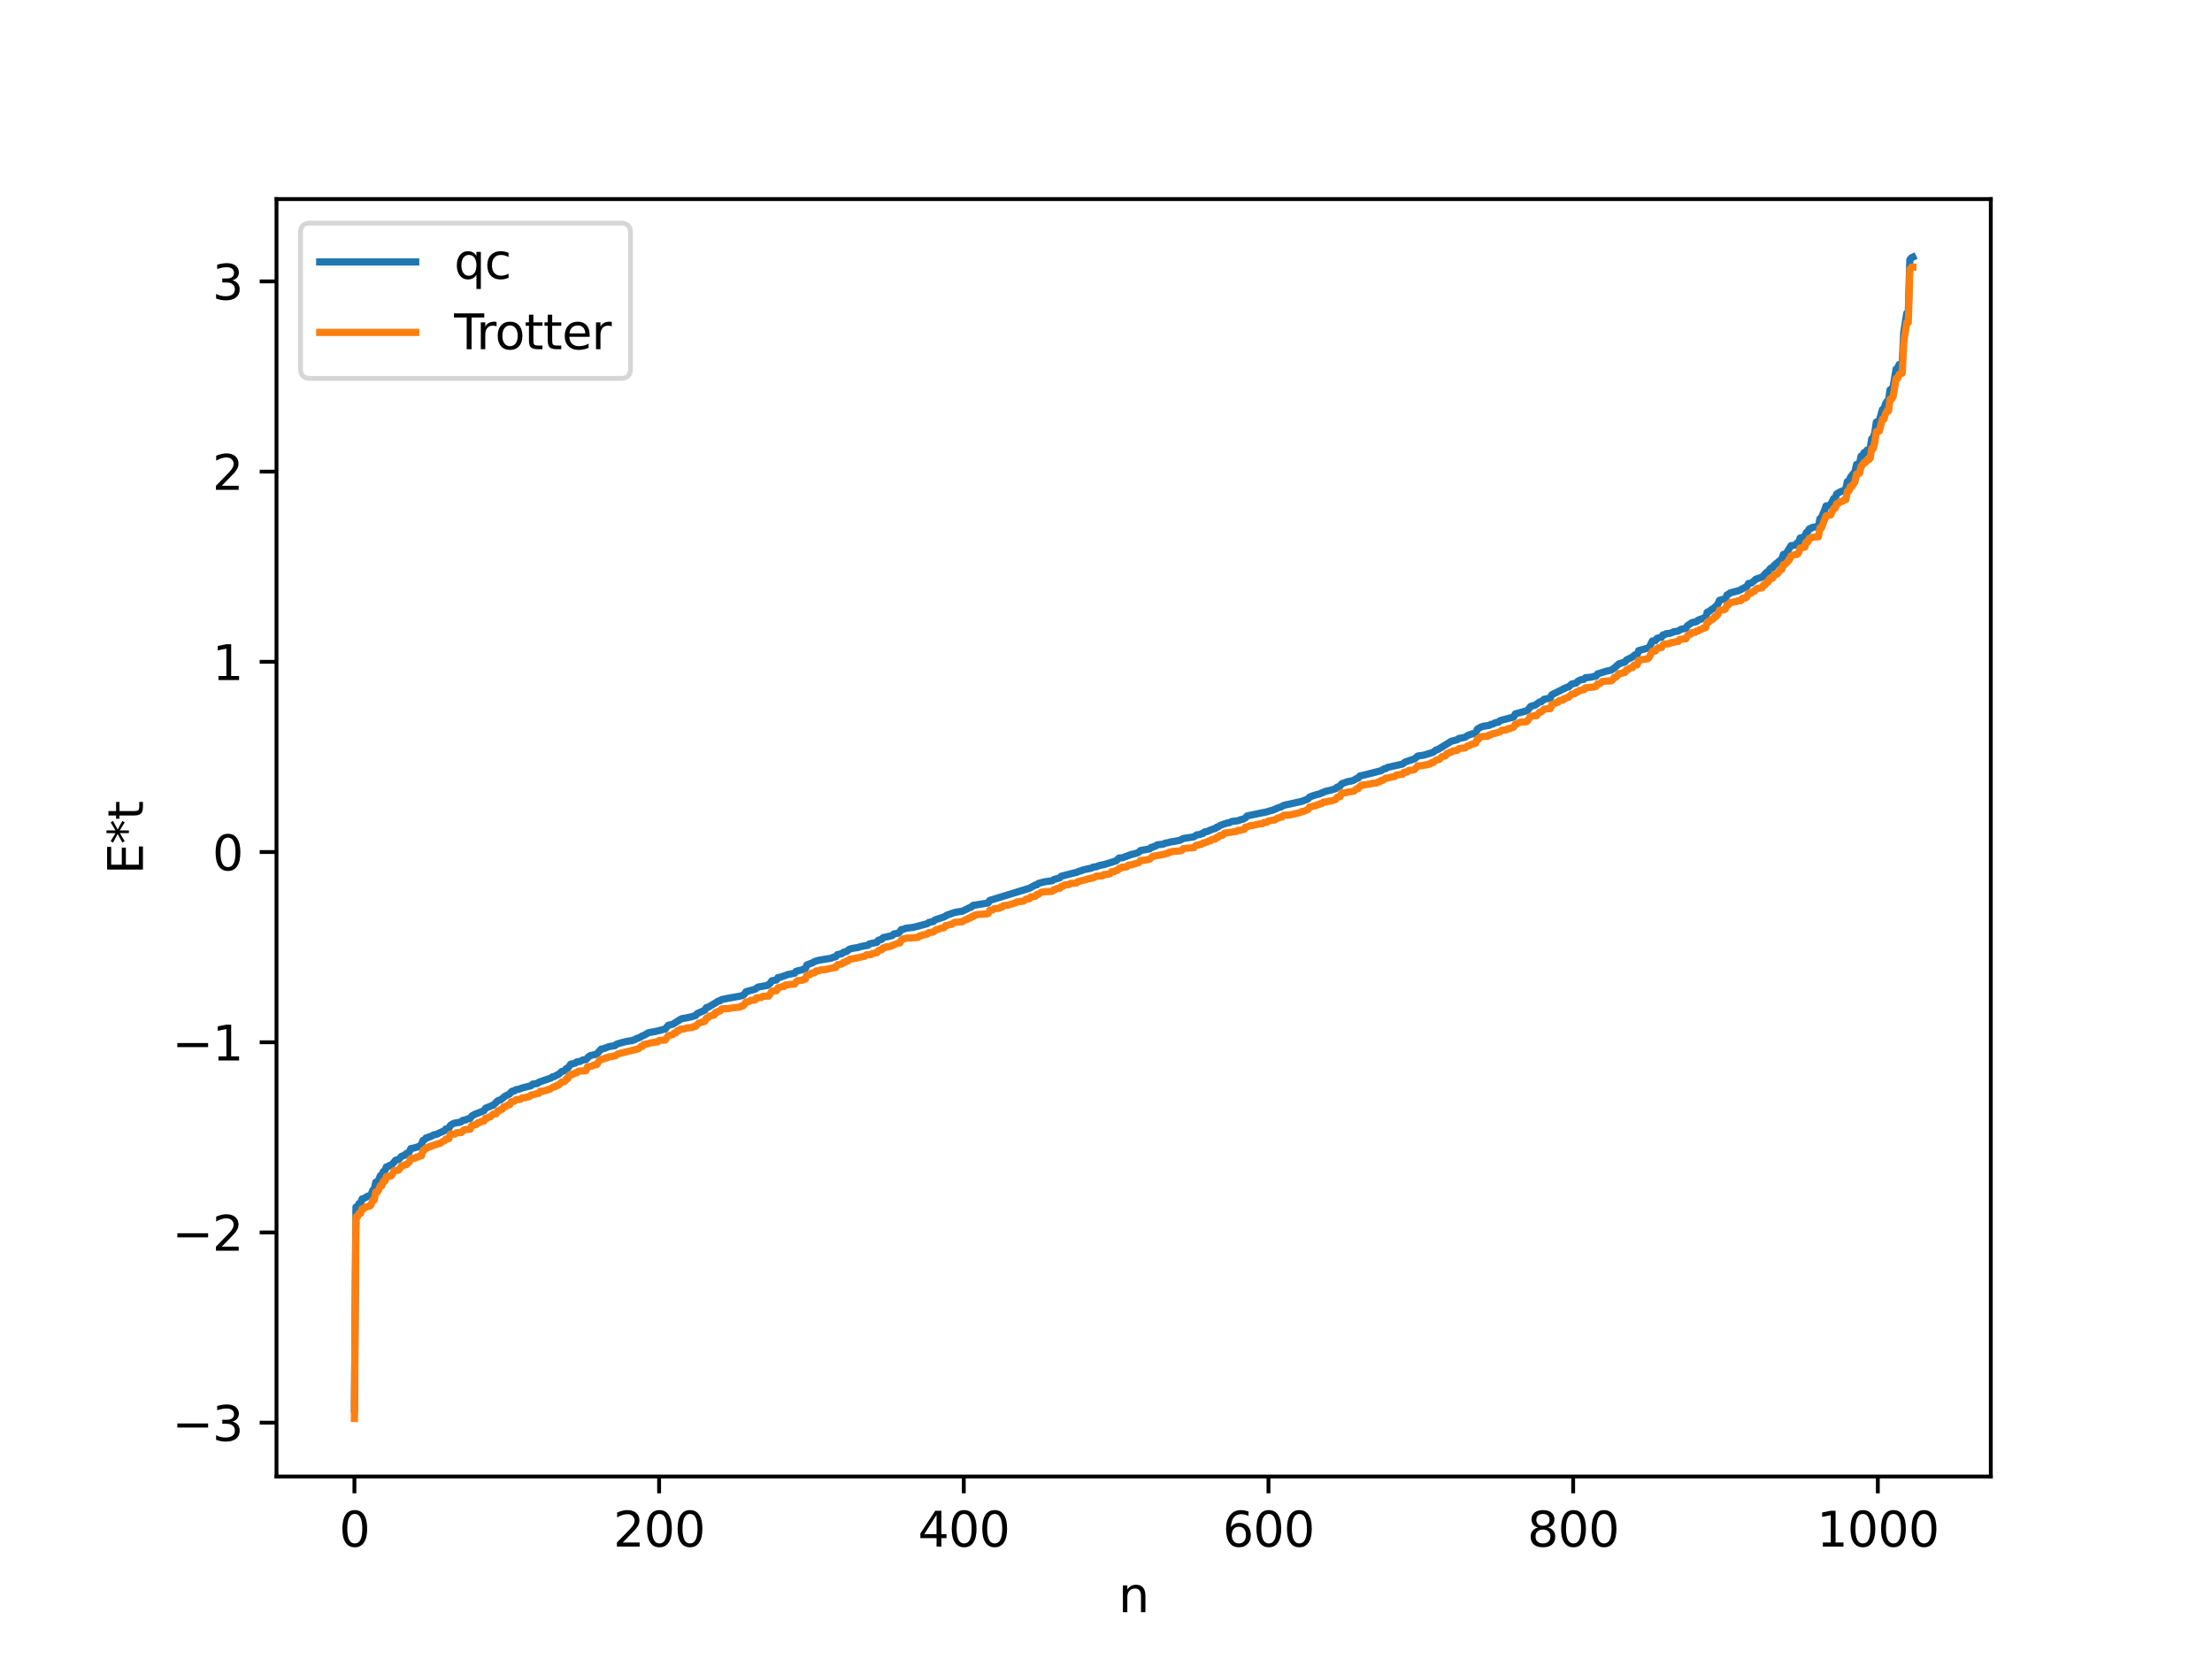 <?xml version="1.0" encoding="utf-8" standalone="no"?>
<!DOCTYPE svg PUBLIC "-//W3C//DTD SVG 1.1//EN"
  "http://www.w3.org/Graphics/SVG/1.1/DTD/svg11.dtd">
<svg xmlns:xlink="http://www.w3.org/1999/xlink" width="460.8pt" height="345.6pt" viewBox="0 0 460.8 345.6" xmlns="http://www.w3.org/2000/svg" version="1.1">
 <defs>
  <style type="text/css">*{stroke-linejoin: round; stroke-linecap: butt}</style>
 </defs>
 <g id="figure_1">
  <g id="patch_1">
   <path d="M 0 345.6 
L 460.8 345.6 
L 460.8 0 
L 0 0 
z
" style="fill: #ffffff"/>
  </g>
  <g id="axes_1">
   <g id="patch_2">
    <path d="M 57.6 307.584 
L 414.72 307.584 
L 414.72 41.472 
L 57.6 41.472 
z
" style="fill: #ffffff"/>
   </g>
   <g id="matplotlib.axis_1">
    <g id="xtick_1">
     <g id="line2d_1">
      <defs>
       <path id="md1fddbe4f3" d="M 0 0 
L 0 3.5 
" style="stroke: #000000; stroke-width: 0.8"/>
      </defs>
      <g>
       <use xlink:href="#md1fddbe4f3" x="73.833" y="307.584" style="stroke: #000000; stroke-width: 0.8"/>
      </g>
     </g>
     <g id="text_1">
      <!-- 0 -->
      <g transform="translate(70.651 322.182) scale(0.1 -0.1)">
       <defs>
        <path id="DejaVuSans-30" d="M 2034 4250 
Q 1547 4250 1301 3770 
Q 1056 3291 1056 2328 
Q 1056 1369 1301 889 
Q 1547 409 2034 409 
Q 2525 409 2770 889 
Q 3016 1369 3016 2328 
Q 3016 3291 2770 3770 
Q 2525 4250 2034 4250 
z
M 2034 4750 
Q 2819 4750 3233 4129 
Q 3647 3509 3647 2328 
Q 3647 1150 3233 529 
Q 2819 -91 2034 -91 
Q 1250 -91 836 529 
Q 422 1150 422 2328 
Q 422 3509 836 4129 
Q 1250 4750 2034 4750 
z
" transform="scale(0.016)"/>
       </defs>
       <use xlink:href="#DejaVuSans-30"/>
      </g>
     </g>
    </g>
    <g id="xtick_2">
     <g id="line2d_2">
      <g>
       <use xlink:href="#md1fddbe4f3" x="137.304" y="307.584" style="stroke: #000000; stroke-width: 0.8"/>
      </g>
     </g>
     <g id="text_2">
      <!-- 200 -->
      <g transform="translate(127.76 322.182) scale(0.1 -0.1)">
       <defs>
        <path id="DejaVuSans-32" d="M 1228 531 
L 3431 531 
L 3431 0 
L 469 0 
L 469 531 
Q 828 903 1448 1529 
Q 2069 2156 2228 2338 
Q 2531 2678 2651 2914 
Q 2772 3150 2772 3378 
Q 2772 3750 2511 3984 
Q 2250 4219 1831 4219 
Q 1534 4219 1204 4116 
Q 875 4013 500 3803 
L 500 4441 
Q 881 4594 1212 4672 
Q 1544 4750 1819 4750 
Q 2544 4750 2975 4387 
Q 3406 4025 3406 3419 
Q 3406 3131 3298 2873 
Q 3191 2616 2906 2266 
Q 2828 2175 2409 1742 
Q 1991 1309 1228 531 
z
" transform="scale(0.016)"/>
       </defs>
       <use xlink:href="#DejaVuSans-32"/>
       <use xlink:href="#DejaVuSans-30" x="63.623"/>
       <use xlink:href="#DejaVuSans-30" x="127.246"/>
      </g>
     </g>
    </g>
    <g id="xtick_3">
     <g id="line2d_3">
      <g>
       <use xlink:href="#md1fddbe4f3" x="200.775" y="307.584" style="stroke: #000000; stroke-width: 0.8"/>
      </g>
     </g>
     <g id="text_3">
      <!-- 400 -->
      <g transform="translate(191.231 322.182) scale(0.1 -0.1)">
       <defs>
        <path id="DejaVuSans-34" d="M 2419 4116 
L 825 1625 
L 2419 1625 
L 2419 4116 
z
M 2253 4666 
L 3047 4666 
L 3047 1625 
L 3713 1625 
L 3713 1100 
L 3047 1100 
L 3047 0 
L 2419 0 
L 2419 1100 
L 313 1100 
L 313 1709 
L 2253 4666 
z
" transform="scale(0.016)"/>
       </defs>
       <use xlink:href="#DejaVuSans-34"/>
       <use xlink:href="#DejaVuSans-30" x="63.623"/>
       <use xlink:href="#DejaVuSans-30" x="127.246"/>
      </g>
     </g>
    </g>
    <g id="xtick_4">
     <g id="line2d_4">
      <g>
       <use xlink:href="#md1fddbe4f3" x="264.246" y="307.584" style="stroke: #000000; stroke-width: 0.8"/>
      </g>
     </g>
     <g id="text_4">
      <!-- 600 -->
      <g transform="translate(254.702 322.182) scale(0.1 -0.1)">
       <defs>
        <path id="DejaVuSans-36" d="M 2113 2584 
Q 1688 2584 1439 2293 
Q 1191 2003 1191 1497 
Q 1191 994 1439 701 
Q 1688 409 2113 409 
Q 2538 409 2786 701 
Q 3034 994 3034 1497 
Q 3034 2003 2786 2293 
Q 2538 2584 2113 2584 
z
M 3366 4563 
L 3366 3988 
Q 3128 4100 2886 4159 
Q 2644 4219 2406 4219 
Q 1781 4219 1451 3797 
Q 1122 3375 1075 2522 
Q 1259 2794 1537 2939 
Q 1816 3084 2150 3084 
Q 2853 3084 3261 2657 
Q 3669 2231 3669 1497 
Q 3669 778 3244 343 
Q 2819 -91 2113 -91 
Q 1303 -91 875 529 
Q 447 1150 447 2328 
Q 447 3434 972 4092 
Q 1497 4750 2381 4750 
Q 2619 4750 2861 4703 
Q 3103 4656 3366 4563 
z
" transform="scale(0.016)"/>
       </defs>
       <use xlink:href="#DejaVuSans-36"/>
       <use xlink:href="#DejaVuSans-30" x="63.623"/>
       <use xlink:href="#DejaVuSans-30" x="127.246"/>
      </g>
     </g>
    </g>
    <g id="xtick_5">
     <g id="line2d_5">
      <g>
       <use xlink:href="#md1fddbe4f3" x="327.717" y="307.584" style="stroke: #000000; stroke-width: 0.8"/>
      </g>
     </g>
     <g id="text_5">
      <!-- 800 -->
      <g transform="translate(318.173 322.182) scale(0.1 -0.1)">
       <defs>
        <path id="DejaVuSans-38" d="M 2034 2216 
Q 1584 2216 1326 1975 
Q 1069 1734 1069 1313 
Q 1069 891 1326 650 
Q 1584 409 2034 409 
Q 2484 409 2743 651 
Q 3003 894 3003 1313 
Q 3003 1734 2745 1975 
Q 2488 2216 2034 2216 
z
M 1403 2484 
Q 997 2584 770 2862 
Q 544 3141 544 3541 
Q 544 4100 942 4425 
Q 1341 4750 2034 4750 
Q 2731 4750 3128 4425 
Q 3525 4100 3525 3541 
Q 3525 3141 3298 2862 
Q 3072 2584 2669 2484 
Q 3125 2378 3379 2068 
Q 3634 1759 3634 1313 
Q 3634 634 3220 271 
Q 2806 -91 2034 -91 
Q 1263 -91 848 271 
Q 434 634 434 1313 
Q 434 1759 690 2068 
Q 947 2378 1403 2484 
z
M 1172 3481 
Q 1172 3119 1398 2916 
Q 1625 2713 2034 2713 
Q 2441 2713 2670 2916 
Q 2900 3119 2900 3481 
Q 2900 3844 2670 4047 
Q 2441 4250 2034 4250 
Q 1625 4250 1398 4047 
Q 1172 3844 1172 3481 
z
" transform="scale(0.016)"/>
       </defs>
       <use xlink:href="#DejaVuSans-38"/>
       <use xlink:href="#DejaVuSans-30" x="63.623"/>
       <use xlink:href="#DejaVuSans-30" x="127.246"/>
      </g>
     </g>
    </g>
    <g id="xtick_6">
     <g id="line2d_6">
      <g>
       <use xlink:href="#md1fddbe4f3" x="391.188" y="307.584" style="stroke: #000000; stroke-width: 0.8"/>
      </g>
     </g>
     <g id="text_6">
      <!-- 1000 -->
      <g transform="translate(378.463 322.182) scale(0.1 -0.1)">
       <defs>
        <path id="DejaVuSans-31" d="M 794 531 
L 1825 531 
L 1825 4091 
L 703 3866 
L 703 4441 
L 1819 4666 
L 2450 4666 
L 2450 531 
L 3481 531 
L 3481 0 
L 794 0 
L 794 531 
z
" transform="scale(0.016)"/>
       </defs>
       <use xlink:href="#DejaVuSans-31"/>
       <use xlink:href="#DejaVuSans-30" x="63.623"/>
       <use xlink:href="#DejaVuSans-30" x="127.246"/>
       <use xlink:href="#DejaVuSans-30" x="190.869"/>
      </g>
     </g>
    </g>
    <g id="text_7">
     <!-- n -->
     <g transform="translate(232.991 335.861) scale(0.1 -0.1)">
      <defs>
       <path id="DejaVuSans-6e" d="M 3513 2113 
L 3513 0 
L 2938 0 
L 2938 2094 
Q 2938 2591 2744 2837 
Q 2550 3084 2163 3084 
Q 1697 3084 1428 2787 
Q 1159 2491 1159 1978 
L 1159 0 
L 581 0 
L 581 3500 
L 1159 3500 
L 1159 2956 
Q 1366 3272 1645 3428 
Q 1925 3584 2291 3584 
Q 2894 3584 3203 3211 
Q 3513 2838 3513 2113 
z
" transform="scale(0.016)"/>
      </defs>
      <use xlink:href="#DejaVuSans-6e"/>
     </g>
    </g>
   </g>
   <g id="matplotlib.axis_2">
    <g id="ytick_1">
     <g id="line2d_7">
      <defs>
       <path id="m0770cf0cfa" d="M 0 0 
L -3.5 0 
" style="stroke: #000000; stroke-width: 0.8"/>
      </defs>
      <g>
       <use xlink:href="#m0770cf0cfa" x="57.6" y="296.37" style="stroke: #000000; stroke-width: 0.8"/>
      </g>
     </g>
     <g id="text_8">
      <!-- −3 -->
      <g transform="translate(35.858 300.169) scale(0.1 -0.1)">
       <defs>
        <path id="DejaVuSans-2212" d="M 678 2272 
L 4684 2272 
L 4684 1741 
L 678 1741 
L 678 2272 
z
" transform="scale(0.016)"/>
        <path id="DejaVuSans-33" d="M 2597 2516 
Q 3050 2419 3304 2112 
Q 3559 1806 3559 1356 
Q 3559 666 3084 287 
Q 2609 -91 1734 -91 
Q 1441 -91 1130 -33 
Q 819 25 488 141 
L 488 750 
Q 750 597 1062 519 
Q 1375 441 1716 441 
Q 2309 441 2620 675 
Q 2931 909 2931 1356 
Q 2931 1769 2642 2001 
Q 2353 2234 1838 2234 
L 1294 2234 
L 1294 2753 
L 1863 2753 
Q 2328 2753 2575 2939 
Q 2822 3125 2822 3475 
Q 2822 3834 2567 4026 
Q 2313 4219 1838 4219 
Q 1578 4219 1281 4162 
Q 984 4106 628 3988 
L 628 4550 
Q 988 4650 1302 4700 
Q 1616 4750 1894 4750 
Q 2613 4750 3031 4423 
Q 3450 4097 3450 3541 
Q 3450 3153 3228 2886 
Q 3006 2619 2597 2516 
z
" transform="scale(0.016)"/>
       </defs>
       <use xlink:href="#DejaVuSans-2212"/>
       <use xlink:href="#DejaVuSans-33" x="83.789"/>
      </g>
     </g>
    </g>
    <g id="ytick_2">
     <g id="line2d_8">
      <g>
       <use xlink:href="#m0770cf0cfa" x="57.6" y="256.745" style="stroke: #000000; stroke-width: 0.8"/>
      </g>
     </g>
     <g id="text_9">
      <!-- −2 -->
      <g transform="translate(35.858 260.544) scale(0.1 -0.1)">
       <use xlink:href="#DejaVuSans-2212"/>
       <use xlink:href="#DejaVuSans-32" x="83.789"/>
      </g>
     </g>
    </g>
    <g id="ytick_3">
     <g id="line2d_9">
      <g>
       <use xlink:href="#m0770cf0cfa" x="57.6" y="217.12" style="stroke: #000000; stroke-width: 0.8"/>
      </g>
     </g>
     <g id="text_10">
      <!-- −1 -->
      <g transform="translate(35.858 220.919) scale(0.1 -0.1)">
       <use xlink:href="#DejaVuSans-2212"/>
       <use xlink:href="#DejaVuSans-31" x="83.789"/>
      </g>
     </g>
    </g>
    <g id="ytick_4">
     <g id="line2d_10">
      <g>
       <use xlink:href="#m0770cf0cfa" x="57.6" y="177.495" style="stroke: #000000; stroke-width: 0.8"/>
      </g>
     </g>
     <g id="text_11">
      <!-- 0 -->
      <g transform="translate(44.237 181.294) scale(0.1 -0.1)">
       <use xlink:href="#DejaVuSans-30"/>
      </g>
     </g>
    </g>
    <g id="ytick_5">
     <g id="line2d_11">
      <g>
       <use xlink:href="#m0770cf0cfa" x="57.6" y="137.87" style="stroke: #000000; stroke-width: 0.8"/>
      </g>
     </g>
     <g id="text_12">
      <!-- 1 -->
      <g transform="translate(44.237 141.669) scale(0.1 -0.1)">
       <use xlink:href="#DejaVuSans-31"/>
      </g>
     </g>
    </g>
    <g id="ytick_6">
     <g id="line2d_12">
      <g>
       <use xlink:href="#m0770cf0cfa" x="57.6" y="98.244" style="stroke: #000000; stroke-width: 0.8"/>
      </g>
     </g>
     <g id="text_13">
      <!-- 2 -->
      <g transform="translate(44.237 102.044) scale(0.1 -0.1)">
       <use xlink:href="#DejaVuSans-32"/>
      </g>
     </g>
    </g>
    <g id="ytick_7">
     <g id="line2d_13">
      <g>
       <use xlink:href="#m0770cf0cfa" x="57.6" y="58.619" style="stroke: #000000; stroke-width: 0.8"/>
      </g>
     </g>
     <g id="text_14">
      <!-- 3 -->
      <g transform="translate(44.237 62.419) scale(0.1 -0.1)">
       <use xlink:href="#DejaVuSans-33"/>
      </g>
     </g>
    </g>
    <g id="text_15">
     <!-- E*t -->
     <g transform="translate(29.778 182.148) rotate(-90) scale(0.1 -0.1)">
      <defs>
       <path id="DejaVuSans-45" d="M 628 4666 
L 3578 4666 
L 3578 4134 
L 1259 4134 
L 1259 2753 
L 3481 2753 
L 3481 2222 
L 1259 2222 
L 1259 531 
L 3634 531 
L 3634 0 
L 628 0 
L 628 4666 
z
" transform="scale(0.016)"/>
       <path id="DejaVuSans-2a" d="M 3009 3897 
L 1888 3291 
L 3009 2681 
L 2828 2375 
L 1778 3009 
L 1778 1831 
L 1422 1831 
L 1422 3009 
L 372 2375 
L 191 2681 
L 1313 3291 
L 191 3897 
L 372 4206 
L 1422 3572 
L 1422 4750 
L 1778 4750 
L 1778 3572 
L 2828 4206 
L 3009 3897 
z
" transform="scale(0.016)"/>
       <path id="DejaVuSans-74" d="M 1172 4494 
L 1172 3500 
L 2356 3500 
L 2356 3053 
L 1172 3053 
L 1172 1153 
Q 1172 725 1289 603 
Q 1406 481 1766 481 
L 2356 481 
L 2356 0 
L 1766 0 
Q 1100 0 847 248 
Q 594 497 594 1153 
L 594 3053 
L 172 3053 
L 172 3500 
L 594 3500 
L 594 4494 
L 1172 4494 
z
" transform="scale(0.016)"/>
      </defs>
      <use xlink:href="#DejaVuSans-45"/>
      <use xlink:href="#DejaVuSans-2a" x="63.184"/>
      <use xlink:href="#DejaVuSans-74" x="113.184"/>
     </g>
    </g>
   </g>
   <g id="line2d_14">
    <path d="M 73.833 293.534 
L 74.15 251.451 
L 74.467 251.413 
L 74.785 250.722 
L 75.102 250.71 
L 75.42 249.76 
L 75.737 249.707 
L 76.689 249.148 
L 77.006 249.144 
L 77.324 248.82 
L 77.641 247.995 
L 77.958 247.788 
L 78.276 246.28 
L 78.593 246.172 
L 78.91 245.751 
L 79.228 244.916 
L 79.545 244.837 
L 79.862 244.038 
L 80.18 243.859 
L 80.497 243.08 
L 80.815 243.046 
L 81.132 242.778 
L 81.449 242.765 
L 82.084 242.114 
L 82.401 241.695 
L 83.036 241.541 
L 83.671 240.863 
L 84.305 240.662 
L 84.623 240.312 
L 84.94 240.217 
L 85.258 239.96 
L 85.575 239.275 
L 86.21 239.16 
L 87.162 238.878 
L 87.796 238.451 
L 88.114 237.564 
L 88.431 237.434 
L 88.748 237.052 
L 89.066 237.028 
L 89.383 236.816 
L 89.7 236.782 
L 90.335 236.416 
L 90.97 236.285 
L 91.605 235.974 
L 92.557 235.569 
L 92.874 235.175 
L 93.509 235.046 
L 93.826 234.43 
L 94.461 234.029 
L 95.413 233.835 
L 95.73 233.827 
L 96.048 233.704 
L 96.365 233.405 
L 97 233.311 
L 97.317 233.114 
L 97.952 232.983 
L 98.269 232.495 
L 98.904 232.136 
L 100.808 231.389 
L 101.125 230.876 
L 102.712 230.231 
L 103.347 229.664 
L 103.664 229.325 
L 104.299 229.113 
L 105.251 228.335 
L 106.203 227.867 
L 106.52 227.44 
L 106.838 227.277 
L 107.155 227.269 
L 107.472 227.002 
L 108.107 226.912 
L 108.742 226.655 
L 110.646 226.166 
L 110.963 225.838 
L 111.915 225.725 
L 112.233 225.449 
L 114.772 224.57 
L 115.089 224.318 
L 115.406 224.295 
L 116.041 223.94 
L 116.358 223.826 
L 116.993 223.234 
L 117.628 223.052 
L 117.945 222.629 
L 118.262 222.539 
L 118.897 221.685 
L 119.849 221.463 
L 120.167 221.208 
L 120.801 221.137 
L 121.436 220.809 
L 122.071 220.72 
L 122.705 220.069 
L 123.023 219.886 
L 124.292 219.589 
L 125.244 218.541 
L 125.879 218.421 
L 126.831 218.038 
L 128.1 217.83 
L 128.418 217.536 
L 129.37 217.24 
L 130.322 216.992 
L 131.274 216.826 
L 131.591 216.822 
L 131.909 216.648 
L 132.226 216.611 
L 132.543 216.38 
L 133.178 216.174 
L 133.813 215.796 
L 134.13 215.695 
L 135.082 215.134 
L 136.352 214.908 
L 137.304 214.685 
L 138.256 214.439 
L 138.573 214.369 
L 139.208 213.595 
L 140.16 213.36 
L 141.747 212.355 
L 142.064 212.202 
L 143.016 212.039 
L 143.968 211.832 
L 144.92 211.548 
L 145.238 211.15 
L 146.824 210.441 
L 147.142 209.898 
L 147.459 209.857 
L 149.046 208.927 
L 149.681 208.523 
L 149.998 208.487 
L 150.315 208.231 
L 151.585 207.973 
L 154.124 207.52 
L 154.758 207.347 
L 155.076 207.112 
L 155.393 206.593 
L 157.297 206.078 
L 157.932 205.617 
L 159.836 205.283 
L 160.471 204.819 
L 160.788 204.309 
L 161.74 204.161 
L 162.058 203.647 
L 162.375 203.635 
L 164.279 202.971 
L 165.548 202.736 
L 165.866 202.323 
L 167.135 202.007 
L 167.453 201.853 
L 167.77 201.825 
L 168.087 201.01 
L 169.357 200.531 
L 169.674 200.308 
L 170.309 200.104 
L 170.943 199.969 
L 173.165 199.61 
L 173.482 199.445 
L 174.117 199.302 
L 174.434 198.866 
L 175.386 198.675 
L 175.704 198.368 
L 176.339 198.229 
L 176.973 197.73 
L 177.608 197.558 
L 178.877 197.364 
L 179.195 197.216 
L 179.829 197.092 
L 180.464 196.972 
L 180.781 196.94 
L 181.099 196.632 
L 181.734 196.493 
L 182.686 196.305 
L 183.003 195.852 
L 183.638 195.718 
L 183.955 195.335 
L 184.59 195.184 
L 185.859 194.899 
L 186.177 194.564 
L 187.129 194.392 
L 187.446 194.101 
L 187.763 193.641 
L 188.081 193.625 
L 188.715 193.371 
L 190.302 193.179 
L 193.158 192.427 
L 193.476 192.166 
L 194.428 191.978 
L 194.745 191.656 
L 195.697 191.324 
L 196.649 191.017 
L 197.284 190.63 
L 198.871 190.084 
L 199.505 189.957 
L 200.458 189.827 
L 202.044 189.06 
L 202.362 188.96 
L 202.679 188.619 
L 205.853 188.103 
L 206.17 187.572 
L 214.421 185.049 
L 215.691 184.351 
L 216.008 184.33 
L 216.325 184.026 
L 217.595 183.697 
L 218.864 183.523 
L 219.181 183.48 
L 219.499 183.23 
L 220.768 182.877 
L 221.086 182.531 
L 223.942 181.797 
L 224.259 181.752 
L 224.894 181.454 
L 225.211 181.424 
L 225.529 181.236 
L 227.433 180.823 
L 227.75 180.618 
L 228.385 180.559 
L 229.02 180.295 
L 229.972 180.121 
L 232.51 179.326 
L 233.145 178.728 
L 233.78 178.701 
L 235.684 177.994 
L 236.319 177.859 
L 236.953 177.676 
L 237.271 177.501 
L 237.588 177.175 
L 239.492 176.848 
L 239.81 176.518 
L 240.127 176.501 
L 240.444 176.296 
L 240.762 176.259 
L 241.079 175.996 
L 242.348 175.847 
L 242.666 175.665 
L 243.3 175.549 
L 243.935 175.374 
L 244.57 175.287 
L 245.839 175.04 
L 246.474 174.678 
L 248.696 174.334 
L 249.33 173.911 
L 249.965 173.847 
L 250.282 173.656 
L 250.6 173.642 
L 250.917 173.318 
L 251.552 173.201 
L 252.186 172.901 
L 252.821 172.673 
L 253.139 172.605 
L 253.456 172.33 
L 253.773 172.268 
L 254.091 171.99 
L 255.043 171.636 
L 255.677 171.444 
L 255.995 171.423 
L 256.629 171.128 
L 257.899 170.97 
L 258.534 170.715 
L 258.851 170.697 
L 259.486 170.35 
L 259.803 169.967 
L 263.929 169.116 
L 264.563 168.911 
L 265.198 168.751 
L 266.467 168.2 
L 266.785 168.153 
L 267.42 167.767 
L 271.228 166.926 
L 272.497 166.426 
L 272.815 166.033 
L 273.449 165.796 
L 274.084 165.59 
L 275.036 165.344 
L 275.353 165.153 
L 275.671 165.093 
L 275.988 164.888 
L 277.258 164.591 
L 278.21 164.308 
L 278.527 163.988 
L 279.162 163.76 
L 279.479 163.282 
L 280.748 162.824 
L 281.383 162.731 
L 282.018 162.536 
L 282.653 162.128 
L 282.97 162.082 
L 283.287 161.64 
L 284.239 161.438 
L 287.73 160.546 
L 288.365 160.138 
L 288.682 160.121 
L 289 159.878 
L 292.173 159.167 
L 292.808 158.693 
L 294.712 158.067 
L 295.347 157.495 
L 296.616 157.307 
L 298.52 156.728 
L 299.155 156.238 
L 299.472 156.173 
L 300.107 155.793 
L 302.329 154.418 
L 303.598 154.094 
L 303.915 153.836 
L 305.185 153.597 
L 305.82 153.171 
L 306.772 152.85 
L 307.406 152.728 
L 307.724 151.93 
L 308.358 151.53 
L 308.993 151.289 
L 310.262 151.109 
L 310.58 150.898 
L 310.897 150.874 
L 311.532 150.54 
L 312.167 150.446 
L 312.484 150.118 
L 315.34 149.359 
L 315.658 148.721 
L 318.196 148.024 
L 318.831 147.192 
L 319.148 147.053 
L 319.783 146.915 
L 320.735 146.231 
L 321.053 146.198 
L 321.687 145.652 
L 322.957 145.412 
L 323.274 144.725 
L 326.448 143.146 
L 326.765 143.116 
L 327.4 142.504 
L 328.352 142.286 
L 328.669 141.92 
L 329.304 141.608 
L 329.939 141.529 
L 330.256 141.189 
L 331.525 141.058 
L 332.16 140.884 
L 332.477 140.867 
L 332.795 140.394 
L 334.699 139.793 
L 335.651 139.603 
L 336.286 139.156 
L 337.238 138.298 
L 338.507 137.906 
L 338.824 137.489 
L 340.094 136.852 
L 340.411 136.529 
L 340.729 136.367 
L 341.046 136.338 
L 341.363 135.537 
L 342.315 135.26 
L 343.267 135.015 
L 343.585 134.776 
L 344.22 133.527 
L 344.854 133.456 
L 345.172 132.989 
L 345.806 132.81 
L 346.124 132.763 
L 346.441 132.249 
L 346.758 132.231 
L 347.076 132.02 
L 348.028 131.908 
L 348.662 131.604 
L 349.297 131.525 
L 349.615 131.438 
L 350.249 131.075 
L 351.201 130.9 
L 351.519 130.344 
L 352.471 129.699 
L 353.423 129.506 
L 353.74 129.192 
L 355.327 128.603 
L 355.644 127.533 
L 355.962 127.421 
L 356.596 126.935 
L 356.914 126.78 
L 357.548 126.188 
L 357.866 125.869 
L 358.183 125.064 
L 359.453 124.705 
L 359.77 123.91 
L 360.087 123.819 
L 360.405 123.513 
L 361.674 123.192 
L 362.309 123.003 
L 363.578 122.327 
L 363.896 122.24 
L 364.213 121.567 
L 364.848 121.452 
L 365.482 120.93 
L 365.8 120.631 
L 367.069 120.231 
L 368.021 119.21 
L 368.339 119.072 
L 368.656 118.58 
L 368.973 118.31 
L 369.291 118.269 
L 369.608 117.755 
L 371.195 116.431 
L 371.512 115.485 
L 371.829 115.443 
L 372.147 115.222 
L 373.099 113.679 
L 374.051 113.537 
L 374.368 113.105 
L 374.686 112.999 
L 375.003 112.075 
L 375.638 111.913 
L 375.955 111.879 
L 376.272 110.956 
L 376.59 110.734 
L 376.907 110.169 
L 377.224 110.094 
L 377.542 109.866 
L 378.811 109.661 
L 379.129 108.042 
L 379.446 107.795 
L 380.081 106.301 
L 380.398 105.398 
L 380.715 105.376 
L 381.35 105.125 
L 381.985 103.858 
L 382.302 103.803 
L 382.62 102.873 
L 383.572 102.353 
L 384.206 102.144 
L 384.524 101.759 
L 384.841 100.31 
L 385.158 100.28 
L 385.476 99.445 
L 386.428 98.211 
L 386.745 96.75 
L 387.062 96.696 
L 387.38 96.489 
L 387.697 95.012 
L 388.015 94.851 
L 388.332 94.275 
L 388.649 94.235 
L 388.967 93.743 
L 389.284 93.68 
L 389.601 93.305 
L 389.919 91.405 
L 390.236 91.256 
L 390.553 90.093 
L 390.871 87.933 
L 391.505 87.607 
L 392.14 85.312 
L 392.458 85.26 
L 392.775 84.133 
L 393.092 83.607 
L 393.41 83.472 
L 393.727 81.217 
L 394.044 81.004 
L 394.362 80.587 
L 394.996 76.874 
L 395.314 76.68 
L 395.631 75.93 
L 395.948 75.821 
L 396.266 75.571 
L 396.583 69.229 
L 397.218 65.228 
L 397.535 65.111 
L 397.853 54.116 
L 398.17 53.717 
L 398.487 53.568 
L 398.487 53.568 
" clip-path="url(#pf4b99c78d4)" style="fill: none; stroke: #1f77b4; stroke-width: 1.5; stroke-linecap: square"/>
   </g>
   <g id="line2d_15">
    <path d="M 73.833 295.488 
L 74.15 253.481 
L 74.467 253.481 
L 74.785 252.797 
L 75.102 252.797 
L 75.42 251.823 
L 75.737 251.823 
L 76.054 251.439 
L 76.372 251.439 
L 76.689 251.277 
L 77.006 251.277 
L 77.324 250.942 
L 77.641 249.989 
L 77.958 249.989 
L 78.276 248.329 
L 78.593 248.329 
L 78.91 247.858 
L 79.228 246.989 
L 79.545 246.989 
L 79.862 246.068 
L 80.18 246.068 
L 80.497 245.077 
L 81.449 245.001 
L 81.767 244.598 
L 82.084 243.867 
L 83.036 243.774 
L 83.671 242.847 
L 83.988 242.847 
L 84.305 242.643 
L 84.623 242.643 
L 85.258 242.078 
L 85.575 241.309 
L 86.527 241.267 
L 86.844 240.997 
L 87.162 240.997 
L 87.479 240.759 
L 87.796 240.759 
L 88.114 239.678 
L 88.431 239.534 
L 88.748 239.137 
L 89.066 239.137 
L 89.383 238.868 
L 89.7 238.868 
L 90.018 238.624 
L 90.335 238.624 
L 90.653 238.428 
L 90.97 238.428 
L 91.287 238.226 
L 91.605 238.226 
L 92.239 237.788 
L 92.557 237.672 
L 92.874 237.279 
L 93.509 237.226 
L 93.826 236.267 
L 94.778 236.254 
L 95.096 235.959 
L 96.048 235.94 
L 96.682 235.341 
L 97.952 235.238 
L 98.269 234.44 
L 98.586 234.44 
L 98.904 234.264 
L 99.221 234.264 
L 99.539 233.877 
L 99.856 233.877 
L 100.173 233.643 
L 100.808 233.559 
L 101.125 232.973 
L 101.443 232.973 
L 101.76 232.707 
L 102.077 232.707 
L 102.712 232.099 
L 103.347 232.03 
L 103.664 231.432 
L 103.981 231.432 
L 104.299 231.095 
L 104.616 231.095 
L 104.934 230.565 
L 105.251 230.565 
L 105.886 230.124 
L 106.203 230.124 
L 106.52 229.484 
L 107.155 229.411 
L 107.472 229.084 
L 108.424 229.02 
L 108.742 228.692 
L 109.377 228.681 
L 109.694 228.534 
L 110.011 228.534 
L 110.329 228.416 
L 110.646 228.1 
L 110.963 228.1 
L 111.915 227.772 
L 112.233 227.772 
L 112.55 227.333 
L 113.185 227.323 
L 113.502 227.172 
L 113.82 227.172 
L 114.137 226.957 
L 114.454 226.957 
L 115.406 226.368 
L 115.724 226.368 
L 116.041 226.067 
L 116.358 226.067 
L 116.993 225.405 
L 117.628 225.321 
L 117.945 224.73 
L 118.262 224.73 
L 118.58 223.997 
L 118.897 223.997 
L 119.215 223.727 
L 119.532 223.727 
L 119.849 223.485 
L 120.167 223.485 
L 120.484 223.15 
L 122.071 223.045 
L 122.388 222.239 
L 123.34 222.08 
L 123.658 221.862 
L 124.292 221.805 
L 124.927 220.762 
L 125.244 220.762 
L 125.562 220.574 
L 125.879 220.574 
L 126.196 220.362 
L 126.514 220.362 
L 126.831 220.156 
L 127.466 220.115 
L 127.783 219.983 
L 128.1 219.983 
L 128.735 219.541 
L 132.861 218.531 
L 133.178 218.342 
L 133.496 218.003 
L 133.813 218.003 
L 134.13 217.565 
L 134.448 217.565 
L 134.765 217.425 
L 135.082 217.425 
L 135.4 217.283 
L 136.034 217.185 
L 136.669 217.061 
L 136.986 217.061 
L 137.304 216.736 
L 138.573 216.663 
L 139.208 215.751 
L 140.16 215.52 
L 140.477 215.175 
L 140.795 215.175 
L 141.112 214.719 
L 141.429 214.719 
L 141.747 214.371 
L 142.699 214.313 
L 143.016 214.146 
L 144.286 214.032 
L 144.603 213.802 
L 144.92 213.802 
L 145.555 213.136 
L 146.824 212.76 
L 147.142 212.099 
L 147.459 212.009 
L 147.777 211.662 
L 148.094 211.662 
L 148.411 211.487 
L 148.729 211.487 
L 149.046 210.909 
L 149.363 210.909 
L 149.681 210.631 
L 149.998 210.631 
L 150.315 210.171 
L 151.585 210.118 
L 152.854 209.923 
L 153.806 209.836 
L 154.124 209.805 
L 154.441 209.569 
L 154.758 209.569 
L 155.076 209.248 
L 155.393 208.719 
L 156.028 208.665 
L 156.345 208.401 
L 157.297 208.319 
L 157.615 207.844 
L 158.567 207.811 
L 158.884 207.55 
L 160.153 207.502 
L 160.788 206.481 
L 161.423 206.414 
L 161.74 206.397 
L 162.058 205.785 
L 163.01 205.504 
L 163.327 205.504 
L 163.644 205.188 
L 163.962 205.188 
L 164.596 205.069 
L 165.548 204.992 
L 165.866 204.517 
L 166.183 204.265 
L 167.135 204.213 
L 167.453 203.995 
L 167.77 203.995 
L 168.087 203.102 
L 168.722 203.05 
L 169.039 202.716 
L 169.674 202.661 
L 169.991 202.261 
L 170.626 202.233 
L 170.943 202.056 
L 171.896 201.983 
L 173.8 201.554 
L 174.117 201.554 
L 174.434 200.976 
L 175.386 200.813 
L 175.704 200.478 
L 176.021 200.478 
L 176.339 200.188 
L 176.656 200.188 
L 176.973 199.834 
L 177.608 199.735 
L 178.243 199.626 
L 180.147 199.199 
L 180.464 198.913 
L 181.416 198.867 
L 181.734 198.617 
L 182.051 198.617 
L 182.368 198.485 
L 182.686 198.485 
L 183.003 198.015 
L 183.32 197.894 
L 183.638 197.894 
L 183.955 197.456 
L 184.272 197.456 
L 184.59 197.234 
L 185.224 197.23 
L 187.129 196.453 
L 187.446 196.453 
L 187.763 195.813 
L 188.081 195.598 
L 188.398 195.598 
L 188.715 195.441 
L 190.302 195.346 
L 191.254 195.277 
L 191.572 194.953 
L 191.889 194.953 
L 192.206 194.762 
L 192.524 194.762 
L 192.841 194.617 
L 193.158 194.617 
L 193.476 194.281 
L 194.11 194.207 
L 194.428 194.152 
L 195.062 193.624 
L 195.38 193.624 
L 196.015 193.368 
L 196.649 193.278 
L 196.967 192.809 
L 197.284 192.809 
L 197.919 192.565 
L 198.236 192.565 
L 198.871 192.14 
L 199.823 192.063 
L 200.458 192.028 
L 201.092 191.597 
L 201.41 191.597 
L 201.727 191.286 
L 202.044 191.286 
L 202.362 190.96 
L 202.679 190.96 
L 202.996 190.649 
L 203.314 190.649 
L 203.631 190.5 
L 205.535 190.393 
L 205.853 190.297 
L 206.17 189.631 
L 206.805 189.552 
L 207.122 189.27 
L 208.074 189.234 
L 208.391 188.989 
L 208.709 188.989 
L 209.026 188.67 
L 209.978 188.565 
L 211.565 188.068 
L 211.882 187.863 
L 213.152 187.742 
L 213.786 187.276 
L 214.421 187.241 
L 214.739 186.814 
L 215.056 186.814 
L 215.691 186.7 
L 216.008 186.305 
L 216.325 186.305 
L 216.96 185.849 
L 217.595 185.775 
L 219.181 185.685 
L 219.499 185.334 
L 219.816 185.334 
L 220.134 185.079 
L 220.768 185.048 
L 221.086 184.645 
L 221.403 184.645 
L 221.72 184.357 
L 222.672 184.265 
L 222.99 184.043 
L 224.259 183.956 
L 224.577 183.636 
L 226.163 183.258 
L 226.798 183.047 
L 227.115 183.047 
L 227.433 182.876 
L 227.75 182.876 
L 228.385 182.505 
L 229.654 182.458 
L 229.972 182.185 
L 230.924 182.099 
L 231.241 182.036 
L 231.558 181.581 
L 232.193 181.553 
L 232.51 181.306 
L 232.828 181.306 
L 233.145 180.873 
L 233.462 180.873 
L 233.78 180.625 
L 234.732 180.608 
L 235.049 180.225 
L 235.684 180.152 
L 237.271 179.678 
L 237.588 179.247 
L 238.54 179.19 
L 239.492 178.993 
L 240.127 178.397 
L 240.762 178.281 
L 242.666 177.929 
L 242.983 177.777 
L 243.3 177.767 
L 243.618 177.499 
L 243.935 177.499 
L 244.253 177.371 
L 245.522 177.283 
L 246.157 177.182 
L 246.474 176.796 
L 247.109 176.697 
L 248.696 176.594 
L 249.013 176.207 
L 249.33 176.041 
L 249.648 176.041 
L 249.965 175.898 
L 250.282 175.898 
L 250.6 175.617 
L 250.917 175.617 
L 251.234 175.427 
L 251.552 175.392 
L 251.869 175.163 
L 252.186 175.163 
L 252.504 174.844 
L 253.139 174.798 
L 253.456 174.42 
L 253.773 174.42 
L 254.091 174.043 
L 254.725 173.999 
L 255.043 173.563 
L 257.581 173.208 
L 257.899 172.959 
L 258.534 172.953 
L 258.851 172.795 
L 259.168 172.795 
L 259.486 172.274 
L 259.803 172.274 
L 260.438 172 
L 261.072 171.935 
L 262.024 171.691 
L 262.977 171.587 
L 263.294 171.33 
L 263.929 171.318 
L 264.246 171.022 
L 265.198 170.845 
L 265.515 170.845 
L 266.15 170.391 
L 266.467 170.391 
L 266.785 170.206 
L 267.102 170.206 
L 267.42 169.824 
L 268.689 169.779 
L 270.91 169.255 
L 271.228 169.036 
L 271.545 169.036 
L 272.497 168.636 
L 272.815 168.089 
L 273.132 168.089 
L 273.767 167.858 
L 274.084 167.858 
L 274.401 167.634 
L 274.719 167.634 
L 275.036 167.4 
L 275.353 167.4 
L 275.671 167.086 
L 276.305 167.042 
L 276.94 166.864 
L 277.258 166.864 
L 278.21 166.584 
L 278.527 166.105 
L 278.844 165.975 
L 279.162 165.975 
L 279.479 165.18 
L 280.431 165.133 
L 280.748 164.984 
L 281.383 164.94 
L 282.018 164.834 
L 282.653 164.275 
L 282.97 164.275 
L 283.287 163.792 
L 283.605 163.578 
L 285.509 163.316 
L 285.826 163.191 
L 286.778 163.104 
L 287.096 162.875 
L 287.413 162.875 
L 287.73 162.567 
L 288.048 162.567 
L 288.682 162.093 
L 289 162.093 
L 289.952 161.856 
L 290.586 161.76 
L 290.904 161.421 
L 291.221 161.421 
L 291.856 161.298 
L 292.173 161.298 
L 292.491 160.864 
L 293.125 160.835 
L 293.443 160.487 
L 294.395 160.412 
L 294.712 160.284 
L 295.347 159.524 
L 296.299 159.502 
L 296.934 159.344 
L 297.251 159.344 
L 297.568 159.171 
L 297.886 159.171 
L 298.203 158.871 
L 298.52 158.871 
L 299.155 158.373 
L 299.472 158.244 
L 299.79 158.244 
L 300.424 157.585 
L 301.059 157.495 
L 301.377 156.98 
L 301.694 156.98 
L 302.011 156.703 
L 302.329 156.703 
L 302.646 156.44 
L 303.598 156.314 
L 303.915 155.944 
L 304.55 155.854 
L 305.185 155.817 
L 305.82 155.327 
L 306.137 155.327 
L 306.454 155.065 
L 307.406 154.843 
L 307.724 153.953 
L 308.041 153.953 
L 308.358 153.484 
L 309.945 153.365 
L 310.262 153.069 
L 310.58 153.069 
L 310.897 152.838 
L 311.532 152.753 
L 312.484 152.45 
L 312.801 152.134 
L 313.753 152.059 
L 314.071 151.821 
L 314.388 151.821 
L 315.34 151.472 
L 315.658 150.83 
L 315.975 150.83 
L 316.61 150.449 
L 317.562 150.386 
L 317.879 150.386 
L 318.196 150.209 
L 318.831 149.217 
L 319.148 149.217 
L 319.466 149.088 
L 320.1 149.085 
L 320.735 148.329 
L 321.053 148.329 
L 321.687 147.704 
L 322.957 147.631 
L 323.274 146.728 
L 323.591 146.728 
L 324.226 146.319 
L 324.543 146.319 
L 324.861 145.899 
L 325.496 145.896 
L 325.813 145.533 
L 326.13 145.533 
L 326.448 145.296 
L 326.765 145.244 
L 327.4 144.608 
L 328.034 144.521 
L 328.352 144.16 
L 328.669 144.16 
L 328.986 143.837 
L 329.304 143.837 
L 329.621 143.701 
L 329.939 143.701 
L 330.256 143.267 
L 332.16 143.108 
L 332.477 142.992 
L 332.795 142.457 
L 333.112 142.457 
L 333.429 142.314 
L 333.747 141.981 
L 334.699 141.874 
L 335.651 141.849 
L 335.968 141.576 
L 336.286 141.1 
L 336.603 141.1 
L 336.92 140.807 
L 337.238 140.313 
L 337.872 140.282 
L 338.19 140.094 
L 338.507 140.094 
L 338.824 139.52 
L 339.142 139.52 
L 339.459 139.221 
L 339.777 139.081 
L 340.094 139.081 
L 340.411 138.54 
L 341.046 138.517 
L 341.363 137.54 
L 341.681 137.54 
L 341.998 137.416 
L 342.633 137.328 
L 343.267 137.236 
L 343.585 136.891 
L 344.22 135.633 
L 344.854 135.606 
L 345.172 135.1 
L 345.489 134.93 
L 346.124 134.908 
L 346.441 134.346 
L 346.758 134.157 
L 347.71 134.103 
L 348.028 133.889 
L 348.662 133.803 
L 349.297 133.631 
L 349.615 133.631 
L 349.932 133.187 
L 351.201 133.08 
L 351.519 132.472 
L 351.836 132.146 
L 352.153 132.146 
L 352.471 131.753 
L 353.105 131.739 
L 353.423 131.458 
L 353.74 131.458 
L 354.058 131.147 
L 354.375 131.147 
L 354.692 130.875 
L 355.01 130.875 
L 355.327 130.745 
L 355.644 129.594 
L 355.962 129.594 
L 356.279 129.135 
L 356.596 129.135 
L 356.914 128.931 
L 357.231 128.402 
L 357.548 128.402 
L 357.866 128.007 
L 358.183 127.135 
L 359.135 127.031 
L 359.453 126.826 
L 359.77 125.983 
L 360.087 125.983 
L 360.405 125.52 
L 360.722 125.52 
L 361.357 125.348 
L 361.674 125.348 
L 361.991 125.152 
L 362.626 125.148 
L 362.943 124.638 
L 363.578 124.605 
L 363.896 124.37 
L 364.213 123.6 
L 364.848 123.565 
L 365.165 123.183 
L 365.482 123.183 
L 365.8 122.753 
L 366.117 122.556 
L 367.069 122.457 
L 367.386 121.841 
L 367.704 121.841 
L 368.021 121.248 
L 368.339 121.248 
L 368.656 120.561 
L 368.973 120.561 
L 369.291 120.442 
L 369.608 119.685 
L 369.925 119.685 
L 370.243 119.568 
L 370.56 119.185 
L 370.877 118.606 
L 371.195 118.606 
L 371.512 117.608 
L 371.829 117.608 
L 372.781 116.576 
L 373.099 115.79 
L 374.051 115.499 
L 374.368 115.499 
L 374.686 115.147 
L 375.003 114.148 
L 375.955 113.998 
L 376.272 112.909 
L 376.59 112.909 
L 376.907 112.158 
L 377.224 112.158 
L 377.542 111.924 
L 378.811 111.819 
L 379.129 109.999 
L 379.446 109.999 
L 380.398 107.453 
L 380.715 107.453 
L 381.033 107.273 
L 381.35 107.273 
L 381.985 105.907 
L 382.302 105.884 
L 382.62 104.918 
L 382.937 104.918 
L 383.254 104.499 
L 383.889 104.427 
L 384.206 104.077 
L 384.524 104.077 
L 384.841 102.344 
L 385.158 102.344 
L 385.476 101.353 
L 385.793 101.353 
L 386.428 100.342 
L 386.745 98.769 
L 387.062 98.769 
L 387.38 98.576 
L 387.697 97.128 
L 388.015 96.879 
L 388.332 96.309 
L 388.649 96.309 
L 388.967 95.781 
L 389.284 95.781 
L 389.601 95.443 
L 389.919 93.424 
L 390.236 93.424 
L 390.553 92.159 
L 390.871 89.961 
L 391.188 89.79 
L 391.505 89.79 
L 392.14 87.312 
L 392.458 87.312 
L 392.775 86.224 
L 393.092 85.627 
L 393.41 85.627 
L 393.727 83.171 
L 394.044 83.171 
L 394.362 82.679 
L 394.996 78.852 
L 395.314 78.852 
L 395.631 78.011 
L 395.948 77.759 
L 396.266 77.759 
L 396.583 71.31 
L 397.218 67.197 
L 397.535 67.197 
L 397.853 56.112 
L 398.17 55.666 
L 398.487 55.666 
L 398.487 55.666 
" clip-path="url(#pf4b99c78d4)" style="fill: none; stroke: #ff7f0e; stroke-width: 1.5; stroke-linecap: square"/>
   </g>
   <g id="patch_3">
    <path d="M 57.6 307.584 
L 57.6 41.472 
" style="fill: none; stroke: #000000; stroke-width: 0.8; stroke-linejoin: miter; stroke-linecap: square"/>
   </g>
   <g id="patch_4">
    <path d="M 414.72 307.584 
L 414.72 41.472 
" style="fill: none; stroke: #000000; stroke-width: 0.8; stroke-linejoin: miter; stroke-linecap: square"/>
   </g>
   <g id="patch_5">
    <path d="M 57.6 307.584 
L 414.72 307.584 
" style="fill: none; stroke: #000000; stroke-width: 0.8; stroke-linejoin: miter; stroke-linecap: square"/>
   </g>
   <g id="patch_6">
    <path d="M 57.6 41.472 
L 414.72 41.472 
" style="fill: none; stroke: #000000; stroke-width: 0.8; stroke-linejoin: miter; stroke-linecap: square"/>
   </g>
   <g id="legend_1">
    <g id="patch_7">
     <path d="M 64.6 78.828 
L 129.342 78.828 
Q 131.342 78.828 131.342 76.828 
L 131.342 48.472 
Q 131.342 46.472 129.342 46.472 
L 64.6 46.472 
Q 62.6 46.472 62.6 48.472 
L 62.6 76.828 
Q 62.6 78.828 64.6 78.828 
z
" style="fill: #ffffff; opacity: 0.8; stroke: #cccccc; stroke-linejoin: miter"/>
    </g>
    <g id="line2d_16">
     <path d="M 66.6 54.57 
L 76.6 54.57 
L 86.6 54.57 
" style="fill: none; stroke: #1f77b4; stroke-width: 1.5; stroke-linecap: square"/>
    </g>
    <g id="text_16">
     <!-- qc -->
     <g transform="translate(94.6 58.07) scale(0.1 -0.1)">
      <defs>
       <path id="DejaVuSans-71" d="M 947 1747 
Q 947 1113 1208 752 
Q 1469 391 1925 391 
Q 2381 391 2643 752 
Q 2906 1113 2906 1747 
Q 2906 2381 2643 2742 
Q 2381 3103 1925 3103 
Q 1469 3103 1208 2742 
Q 947 2381 947 1747 
z
M 2906 525 
Q 2725 213 2448 61 
Q 2172 -91 1784 -91 
Q 1150 -91 751 415 
Q 353 922 353 1747 
Q 353 2572 751 3078 
Q 1150 3584 1784 3584 
Q 2172 3584 2448 3432 
Q 2725 3281 2906 2969 
L 2906 3500 
L 3481 3500 
L 3481 -1331 
L 2906 -1331 
L 2906 525 
z
" transform="scale(0.016)"/>
       <path id="DejaVuSans-63" d="M 3122 3366 
L 3122 2828 
Q 2878 2963 2633 3030 
Q 2388 3097 2138 3097 
Q 1578 3097 1268 2742 
Q 959 2388 959 1747 
Q 959 1106 1268 751 
Q 1578 397 2138 397 
Q 2388 397 2633 464 
Q 2878 531 3122 666 
L 3122 134 
Q 2881 22 2623 -34 
Q 2366 -91 2075 -91 
Q 1284 -91 818 406 
Q 353 903 353 1747 
Q 353 2603 823 3093 
Q 1294 3584 2113 3584 
Q 2378 3584 2631 3529 
Q 2884 3475 3122 3366 
z
" transform="scale(0.016)"/>
      </defs>
      <use xlink:href="#DejaVuSans-71"/>
      <use xlink:href="#DejaVuSans-63" x="63.477"/>
     </g>
    </g>
    <g id="line2d_17">
     <path d="M 66.6 69.249 
L 76.6 69.249 
L 86.6 69.249 
" style="fill: none; stroke: #ff7f0e; stroke-width: 1.5; stroke-linecap: square"/>
    </g>
    <g id="text_17">
     <!-- Trotter -->
     <g transform="translate(94.6 72.749) scale(0.1 -0.1)">
      <defs>
       <path id="DejaVuSans-54" d="M -19 4666 
L 3928 4666 
L 3928 4134 
L 2272 4134 
L 2272 0 
L 1638 0 
L 1638 4134 
L -19 4134 
L -19 4666 
z
" transform="scale(0.016)"/>
       <path id="DejaVuSans-72" d="M 2631 2963 
Q 2534 3019 2420 3045 
Q 2306 3072 2169 3072 
Q 1681 3072 1420 2755 
Q 1159 2438 1159 1844 
L 1159 0 
L 581 0 
L 581 3500 
L 1159 3500 
L 1159 2956 
Q 1341 3275 1631 3429 
Q 1922 3584 2338 3584 
Q 2397 3584 2469 3576 
Q 2541 3569 2628 3553 
L 2631 2963 
z
" transform="scale(0.016)"/>
       <path id="DejaVuSans-6f" d="M 1959 3097 
Q 1497 3097 1228 2736 
Q 959 2375 959 1747 
Q 959 1119 1226 758 
Q 1494 397 1959 397 
Q 2419 397 2687 759 
Q 2956 1122 2956 1747 
Q 2956 2369 2687 2733 
Q 2419 3097 1959 3097 
z
M 1959 3584 
Q 2709 3584 3137 3096 
Q 3566 2609 3566 1747 
Q 3566 888 3137 398 
Q 2709 -91 1959 -91 
Q 1206 -91 779 398 
Q 353 888 353 1747 
Q 353 2609 779 3096 
Q 1206 3584 1959 3584 
z
" transform="scale(0.016)"/>
       <path id="DejaVuSans-65" d="M 3597 1894 
L 3597 1613 
L 953 1613 
Q 991 1019 1311 708 
Q 1631 397 2203 397 
Q 2534 397 2845 478 
Q 3156 559 3463 722 
L 3463 178 
Q 3153 47 2828 -22 
Q 2503 -91 2169 -91 
Q 1331 -91 842 396 
Q 353 884 353 1716 
Q 353 2575 817 3079 
Q 1281 3584 2069 3584 
Q 2775 3584 3186 3129 
Q 3597 2675 3597 1894 
z
M 3022 2063 
Q 3016 2534 2758 2815 
Q 2500 3097 2075 3097 
Q 1594 3097 1305 2825 
Q 1016 2553 972 2059 
L 3022 2063 
z
" transform="scale(0.016)"/>
      </defs>
      <use xlink:href="#DejaVuSans-54"/>
      <use xlink:href="#DejaVuSans-72" x="46.334"/>
      <use xlink:href="#DejaVuSans-6f" x="85.197"/>
      <use xlink:href="#DejaVuSans-74" x="146.379"/>
      <use xlink:href="#DejaVuSans-74" x="185.588"/>
      <use xlink:href="#DejaVuSans-65" x="224.797"/>
      <use xlink:href="#DejaVuSans-72" x="286.32"/>
     </g>
    </g>
   </g>
  </g>
 </g>
 <defs>
  <clipPath id="pf4b99c78d4">
   <rect x="57.6" y="41.472" width="357.12" height="266.112"/>
  </clipPath>
 </defs>
</svg>
